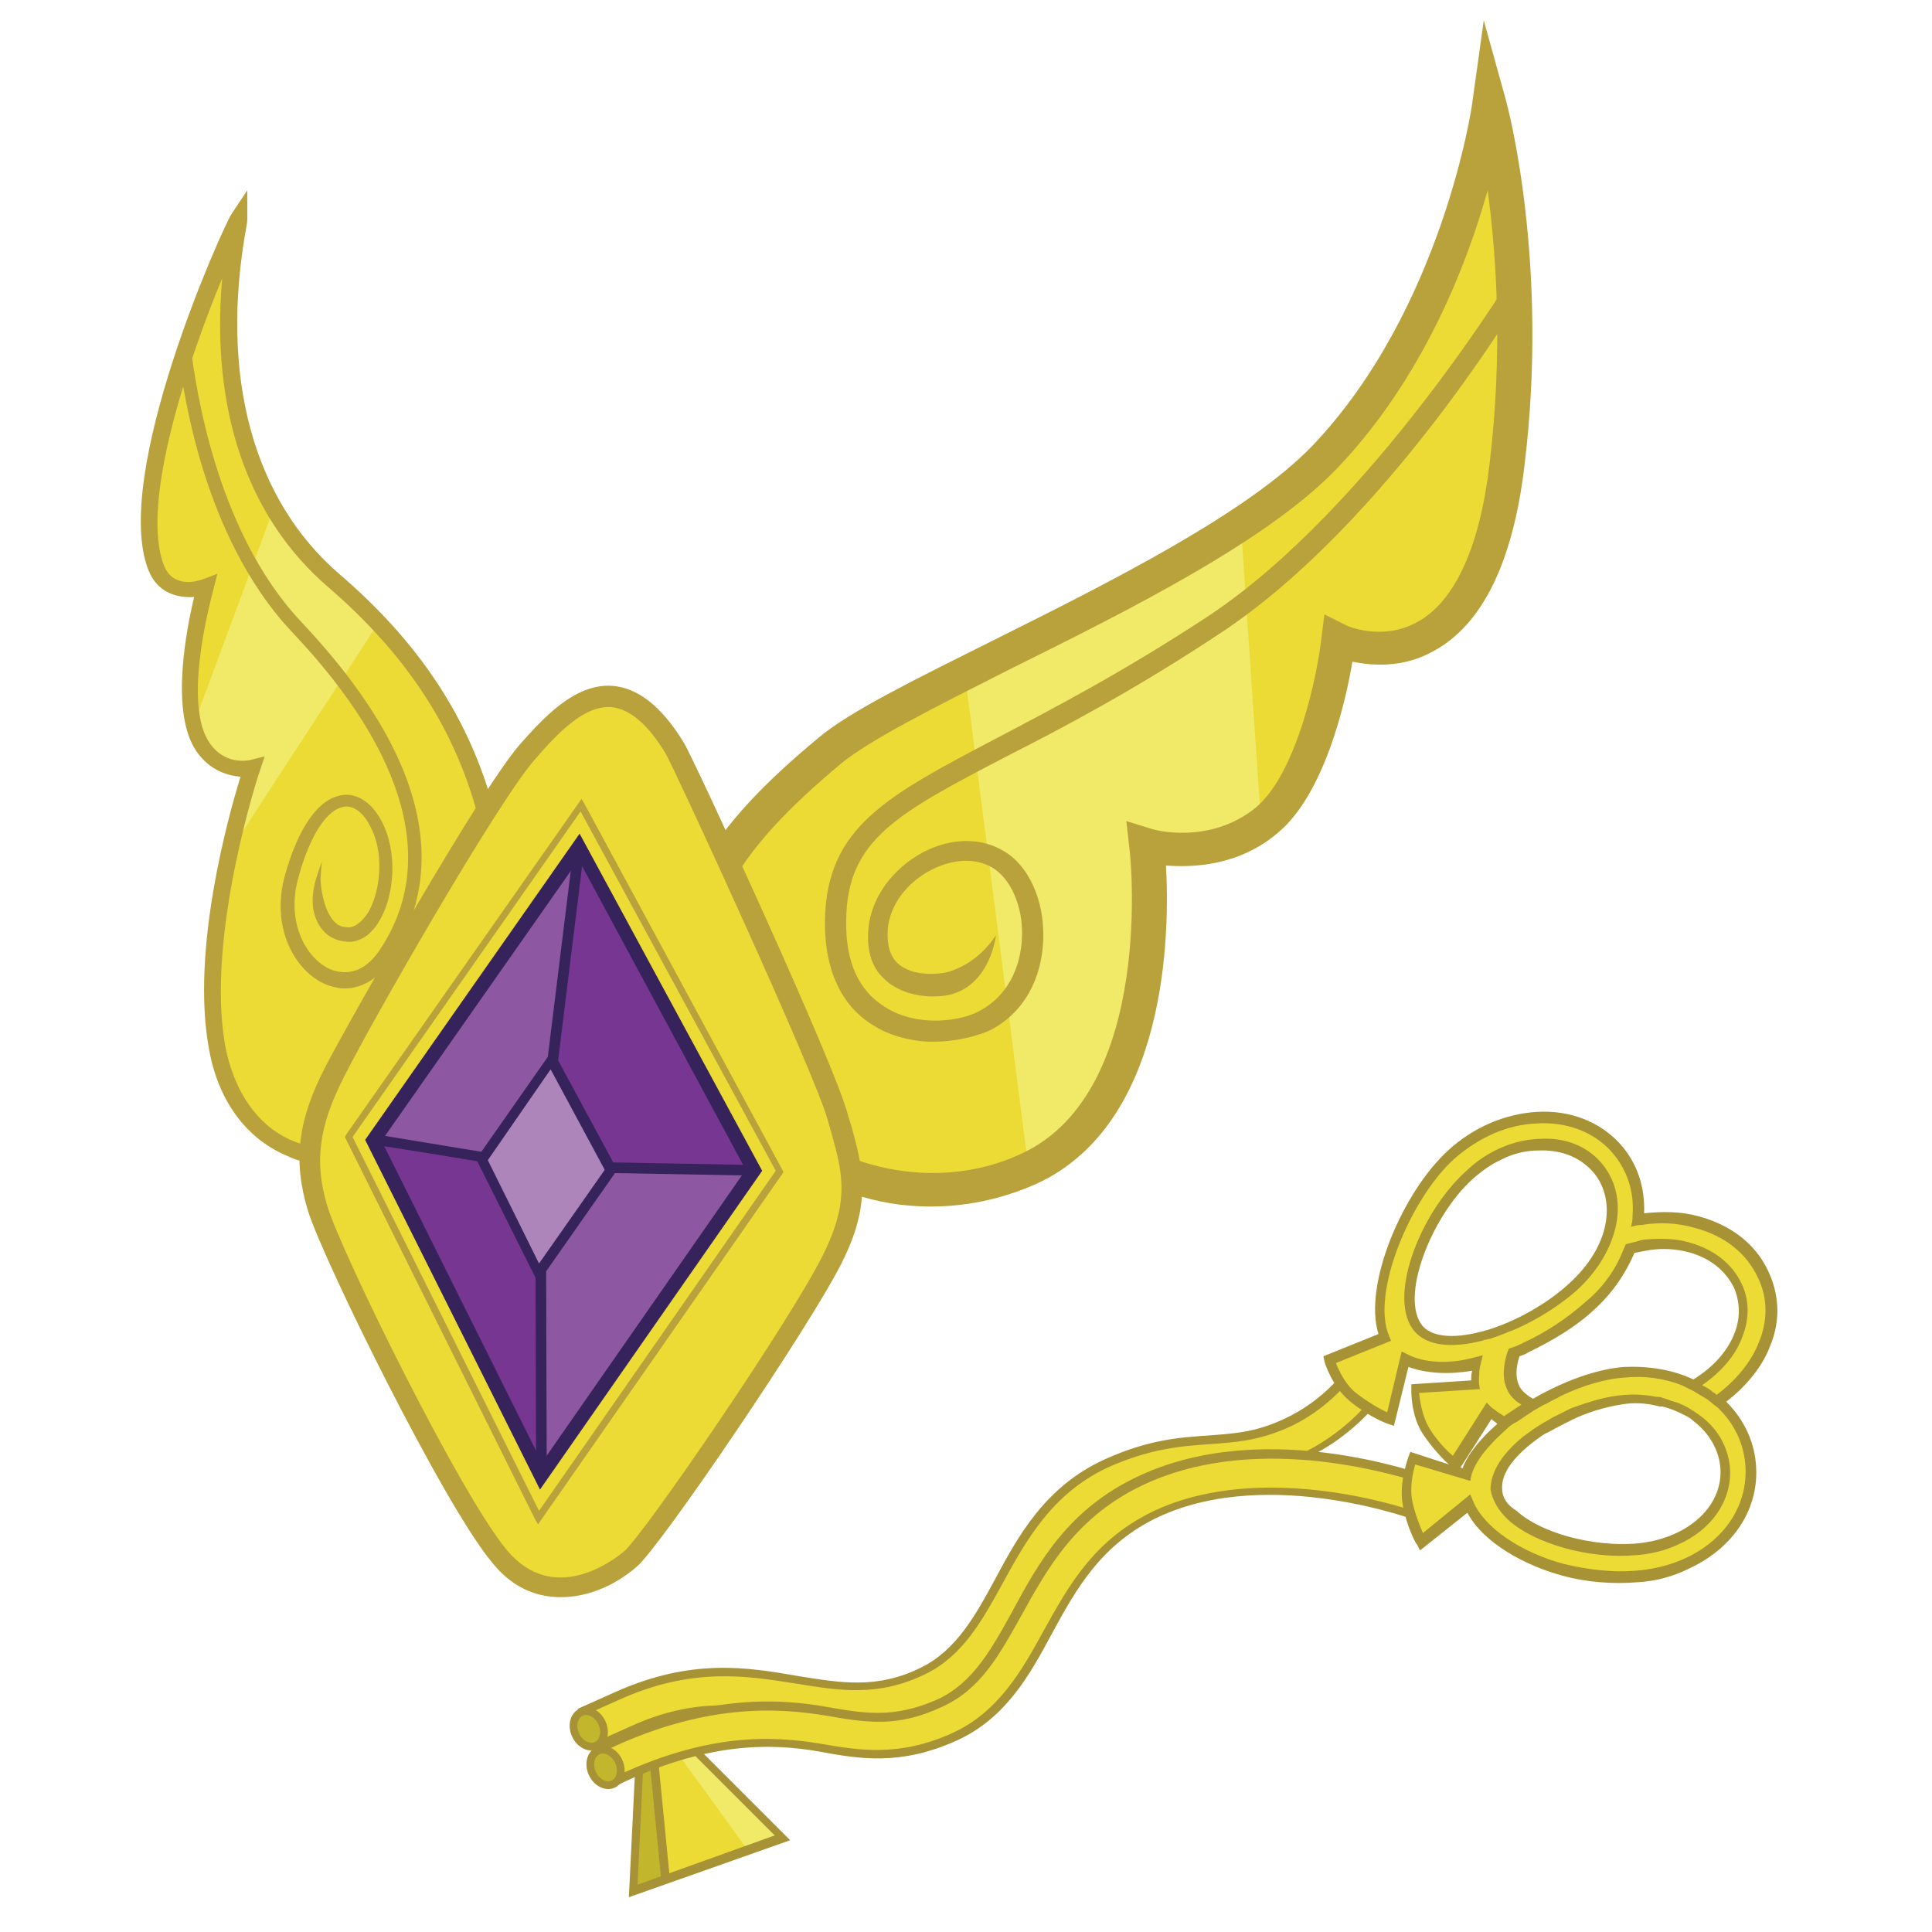 <?xml version="1.0" encoding="utf-8"?>
<!-- Generator: Adobe Illustrator 19.0.0, SVG Export Plug-In . SVG Version: 6.00 Build 0)  -->
<svg version="1.1" id="Ebene_2" xmlns="http://www.w3.org/2000/svg" xmlns:xlink="http://www.w3.org/1999/xlink" x="0px" y="0px"
	 viewBox="0 0 200 200" style="enable-background:new 0 0 200 200;" xml:space="preserve">
<style type="text/css">
	.st0{fill:#EDDB35;}
	.st1{fill:#F0EA68;}
	.st2{fill:#B9A23C;}
	.st3{fill:none;}
	.st4{fill:#8D58A1;}
	.st5{opacity:0;}
	.st6{fill:#773691;}
	.st7{fill:#37235B;}
	.st8{fill:#AD85BA;}
	.st9{fill:#C2B62C;}
	.st10{fill:#A79335;}
	.st11{fill:#C2B62C;stroke:#A79335;stroke-width:0.8;stroke-miterlimit:10;}
</style>
<g id="XMLID_30_">
	<g id="XMLID_1_">
		<g id="XMLID_10_">
			<g id="XMLID_172_">
				<path id="XMLID_106_" class="st0" d="M154.4,10.9c0,0-3,21.8-17,36.4C125.9,59.4,94.2,71,86.1,77.8
					c-10.7,8.9-17.5,17.8-12.7,30.1c4.8,12.3,20.6,19.1,33.4,13.1c15.2-7.1,12.1-33.5,12.1-33.5s6.8,2.1,12.4-2.6
					c5.7-4.8,7.4-18.7,7.4-18.7s14.4,6.9,17.5-18.1C158.8,27.2,154.4,10.9,154.4,10.9z"/>
			</g>
		</g>
		<g id="XMLID_15_">
			<g id="XMLID_169_">
				<path id="XMLID_105_" class="st1" d="M99.8,69.1l6.6,51.3c0,0,0.1,0,0.1-0.1c15.2-7.1,12.1-33.5,12.1-33.5s6.4,1.9,11.9-2.2
					l-2.1-31C120,59.3,108.8,64.6,99.8,69.1z"/>
			</g>
		</g>
		<g id="XMLID_5_">
			<g id="XMLID_73_">
				<path id="XMLID_165_" class="st2" d="M94.1,124.8c-2.6-0.2-5.2-0.9-7.8-1.9c-6.9-2.8-12.3-8-14.8-14.5
					C66,94.5,74.6,84.8,84.7,76.4c3.3-2.8,10.3-6.2,18.3-10.2c11.6-5.8,26.1-13,32.9-20.1c13.4-14.1,16.5-35.2,16.5-35.4l1.2-8.6
					l2.3,8.3c0.2,0.7,4.5,16.9,1.9,37.9c-1.2,10-4.4,16.4-9.4,19.1c-3.2,1.8-6.4,1.5-8.4,1.1c-0.7,4.2-2.9,13.7-7.7,17.7
					c-4.1,3.5-8.9,3.6-11.6,3.4c0.4,6.9,0.2,26.6-13.3,32.9C103.2,124.4,98.6,125.2,94.1,124.8z M154,19.7
					c-2.2,7.9-6.8,19.6-15.6,28.8c-7.2,7.5-21.4,14.6-33.9,20.8C96.8,73.2,90,76.6,87,79.1C76.5,87.9,70.4,96,74.8,107.2
					c2.2,5.5,6.8,10.1,12.9,12.5c6,2.4,12.6,2.3,18.1-0.3c13.9-6.5,11.2-31.4,11.1-31.7l-0.3-2.7l2.6,0.8c0.2,0.1,6,1.7,10.8-2.2
					c4.3-3.6,6.4-13.9,6.8-17.6l0.3-2.4l2.2,1.1c0.1,0.1,3.8,1.7,7.4-0.3c3.9-2.1,6.5-7.8,7.5-16.4C155.6,36.4,154.9,26.3,154,19.7z
					"/>
			</g>
		</g>
		<g id="XMLID_6_">
			<g id="XMLID_7_">
				<g id="XMLID_161_">
					<path id="XMLID_104_" class="st2" d="M95.5,107.8c-1.7-0.2-3.4-0.6-5-1.6c-2.4-1.4-5.2-4.5-5.1-11c0.2-9.6,6.4-12.8,17.8-18.8
						c5.9-3.1,13.2-6.9,22-12.7c16.8-11.2,31.7-35.7,31.8-36l1.1,2c-0.6,1-14.5,24.4-31.7,35.8c-8.9,5.9-16.3,9.8-22.2,12.8
						c-11.3,5.9-16.5,8.6-16.6,16.9c-0.1,4.4,1.3,7.4,4.1,9.1c3.4,2.1,7.9,1.4,9.8,0.3c2.7-1.5,4.2-4.3,4.3-7.7
						c0.1-3.1-1.2-6-3.1-7.1c-1.7-1-4-0.9-6.2,0.2c-2.6,1.3-4.4,3.7-4.6,6.2c-0.1,1.6,0.2,2.7,1,3.5c1.5,1.4,4.2,1.2,5.3,0.9
						c3.3-1,4.9-3.8,4.9-3.8s-0.5,4.9-4.5,6.1c-1.7,0.5-5.1,0.4-7.1-1.6c-1.3-1.2-1.8-3-1.6-5.2c0.3-3.2,2.5-6.2,5.7-7.9
						c2.9-1.5,6-1.5,8.3-0.1c2.6,1.5,4.2,5.1,4.1,9c-0.1,4.2-2,7.7-5.4,9.5C100.9,107.4,98.2,108,95.5,107.8z"/>
				</g>
			</g>
		</g>
	</g>
	<g id="XMLID_8_">
		<g id="XMLID_13_">
			<path id="XMLID_103_" class="st0" d="M24.7,23.2c0,0-12.4,26.8-8.5,36.2c1.3,3.2,5.1,1.9,5.1,1.9s-3.3,11.4-0.5,16.3
				c2,3.3,5.3,2.5,5.3,2.5s-5.7,17.1-3.6,28.8s12.8,14.6,22.4,8.1c9.2-6.2,7.7-24.1,5.4-32.5c-2.3-8.8-7.4-16.7-15.7-23.8
				C18.8,47.3,24.7,23.2,24.7,23.2z"/>
		</g>
		<g id="XMLID_21_">
			<path id="XMLID_102_" class="st1" d="M34.5,60.7c-2.7-2.3-4.7-4.9-6.3-7.7l-8.3,22.4c0.2,0.8,0.4,1.6,0.8,2.2
				c2,3.3,5.3,2.5,5.3,2.5s-1.1,3.3-2.2,8l15.1-23.2C37.5,63.5,36.1,62.1,34.5,60.7z"/>
		</g>
		<g id="XMLID_9_">
			<path id="XMLID_93_" class="st2" d="M33.5,120.6c-1.3-0.1-2.7-0.4-3.9-1c-4.2-1.8-7.1-5.8-8-11.2c-1.8-10.1,2-23.8,3.3-28
				c-1.5-0.1-3.5-0.8-4.8-3c-2.4-4.1-0.8-12.3,0-15.6c-1.6,0.1-3.7-0.3-4.7-2.7c-4-9.8,7.8-35.9,8.6-37l1.6-2.4l0,2.9
				c0,0.1,0,0.4-0.1,0.9c-2.8,15.4,0.7,28.2,9.6,35.9c8.3,7.1,13.5,15,16,24.3c1.9,7,4.5,26.6-5.8,33.5
				C41.4,119.8,37.3,121,33.5,120.6z M27.4,78.3l-0.5,1.5c-0.1,0.2-5.6,17-3.6,28.4c0.9,4.8,3.4,8.4,7,9.9c4.1,1.7,9.2,0.9,14-2.3
				c8.3-5.6,7.5-22.3,5.1-31.6c-2.4-8.9-7.4-16.5-15.4-23.4c-8.4-7.2-12.2-18.4-11-32c-3.4,8.2-8.6,23.4-6,29.8
				c1,2.4,3.6,1.5,3.9,1.4l1.6-0.6L22.1,61c0,0.1-3.2,11.1-0.6,15.6c1.6,2.7,4.2,2.1,4.3,2.1L27.4,78.3z"/>
		</g>
		<g id="XMLID_22_">
			<path id="XMLID_101_" class="st2" d="M31.3,64.5c-7.9-8.3-10.6-21.2-11.5-28.1l0-0.1c-0.1-0.1-0.3-0.5-0.6-0.5c0,0-0.1,0-0.1,0
				c-0.5,0.1-0.5,1.2-0.5,1.9c2.2,15.1,7.6,23.5,11.7,27.8c11.9,12.6,15,24.1,8.9,33c-1.4,2-3.2,2.6-5.1,1.8
				c-2.5-1.2-4.5-4.9-3.2-9.5c1.2-4.4,3-7.1,4.8-7.3c0.9-0.1,1.9,0.6,2.6,2c1.5,2.7,1.1,6.6-0.1,8.8c-0.6,1-1.3,1.6-2,1.7
				c-0.6,0-1.1-0.1-1.5-0.5c-1.3-1.2-1.6-4.3-1.5-4.8l0.1-1.5l-0.5,1.5c-0.8,2.5-0.5,4.5,0.9,5.9c0.7,0.6,1.5,0.9,2.6,0.9
				c1.2-0.1,2.3-0.9,3.1-2.4c1.4-2.5,1.8-6.9,0.1-10.1c-1-1.9-2.5-2.9-4-2.7c-2.5,0.3-4.6,3.3-6,8.3c-1.5,5.4,1,9.8,4,11.2
				c0.6,0.3,1.2,0.4,1.7,0.5c1.9,0.2,3.8-0.8,5.1-2.7C44.9,92.6,47,81.2,31.3,64.5z"/>
		</g>
		<g id="XMLID_17_">
			<path id="XMLID_100_" class="st3" d="M24.7,23.2c0,0-12.4,26.8-8.5,36.2c1.3,3.2,5.1,1.9,5.1,1.9s-2.5,8.6-1.3,14.1L28.2,53
				C20.7,39.7,24.7,23.2,24.7,23.2z"/>
		</g>
		<g id="XMLID_18_">
			<path id="XMLID_99_" class="st3" d="M50.1,84.5c-1.9-7.1-5.6-13.6-11.2-19.6L23.8,88.1c-1.4,6-2.6,14.2-1.4,20.8
				c2.1,11.7,12.8,14.6,22.4,8.1C54,110.8,52.4,92.9,50.1,84.5z"/>
		</g>
	</g>
	<g id="XMLID_29_">
		<g id="XMLID_14_">
			<path id="XMLID_85_" class="st0" d="M69.9,77.5c1,1.6,15.7,33.6,16.9,38.3c1.2,4.7,2.7,8-0.7,14.5c-3.3,6.6-18.6,29.1-20.9,31
				c-2.3,1.9-8.7,5.6-13.6-0.3s-17.2-31-18.8-35.9c-1.5-4.9-1.1-8.8,1.7-14.2c2.8-5.4,15.9-28.3,19.9-33
				C58.5,73.3,63.8,67.7,69.9,77.5z"/>
			<path id="XMLID_89_" class="st2" d="M57.2,165.3c-2.2-0.2-4.4-1.2-6.3-3.6c-5-6-17.4-31.2-19-36.3c-1.6-5.2-1.1-9.4,1.8-15
				c2.6-5,15.9-28.4,20-33.2c2.3-2.6,5.7-6.5,9.7-6.2c2.6,0.2,5.1,2.1,7.4,5.9l0,0c0.9,1.4,15.8,33.6,17,38.6l0.4,1.3
				c1.1,4.1,2.1,7.7-1.1,14c-3.2,6.4-18.7,29.3-21.2,31.4C63.6,164.2,60.4,165.6,57.2,165.3z M63.3,73.2
				C63.3,73.2,63.3,73.2,63.3,73.2c-2.8-0.2-5.5,2.6-8,5.5c-3.9,4.5-16.8,27-19.7,32.8c-2.6,5.1-3.1,8.8-1.7,13.4
				c1.5,4.9,13.8,29.9,18.6,35.6c4.8,5.7,10.9,1.1,12.1,0.1c2.1-1.8,17.3-24,20.6-30.7c2.8-5.6,2-8.5,0.9-12.5l-0.4-1.4
				c-1.2-4.6-16-36.7-16.8-38C67.1,75,65.2,73.4,63.3,73.2z"/>
		</g>
		<g id="XMLID_28_">
			<g id="XMLID_27_">
				<polygon id="XMLID_98_" class="st4" points="60,87.6 38.7,118 53.1,120.1 56.9,111.4 				"/>
			</g>
			<g id="XMLID_12_">
				<path id="XMLID_86_" class="st2" d="M55.7,157.8l-0.3-0.5l-19.7-39.6l0.1-0.2l24.4-34.8l0.3,0.5l20.6,38.1l-0.1,0.2L55.7,157.8z
					 M36.5,117.7l19.3,38.7l24.5-35.2L60.1,84L36.5,117.7z"/>
			</g>
			<g id="XMLID_16_" class="st5">
				<polygon id="XMLID_82_" class="st4" points="60,87.6 56.4,117.3 51.8,120.4 38.7,118 				"/>
			</g>
			<g id="XMLID_20_">
				<polygon id="XMLID_97_" class="st6" points="57,120.8 56.4,117.3 60,87.6 78.1,121.1 62,121.3 				"/>
			</g>
			<g id="XMLID_23_">
				<polygon id="XMLID_96_" class="st6" points="55.1,121.6 51.8,120.4 38.7,118 56,152.8 56.2,129.6 				"/>
			</g>
			<g id="XMLID_24_">
				<polygon id="XMLID_92_" class="st4" points="58.7,122.8 63.1,121.4 78.1,121.1 56,152.8 56.2,129.6 				"/>
			</g>
			<g id="XMLID_19_">
				<polygon id="XMLID_84_" class="st7" points="55.5,152.8 55.4,120 59.4,87.6 60.5,87.7 56.5,120.1 56.6,152.8 				"/>
			</g>
			<g id="XMLID_26_">
				<path id="XMLID_83_" class="st7" d="M55.9,121.3c-6.5-1.1-16.2-2.7-16.7-2.7l0.1-1.1c0.7,0.1,15,2.5,16.7,2.7l22.1,0.4l0,1.1
					L55.9,121.3z"/>
			</g>
			<g id="XMLID_25_">
				<polygon id="XMLID_72_" class="st8" points="57.1,109.7 49.9,120 55.8,131.8 63.2,121.1 				"/>
				<path id="XMLID_79_" class="st7" d="M55.7,132.8L49.3,120l0.2-0.3l7.7-11l6.7,12.4L55.7,132.8z M50.5,120.1l5.3,10.7l6.8-9.7
					L57,110.7L50.5,120.1z"/>
			</g>
			<g id="XMLID_11_">
				<path id="XMLID_76_" class="st7" d="M55.9,154.2l-18.1-36.2L60,86.3l18.9,34.9L55.9,154.2z M39.5,118.1l16.6,33.3l21.1-30.3
					L59.9,89L39.5,118.1z"/>
			</g>
		</g>
	</g>
</g>
<g id="XMLID_65_">
	<g id="XMLID_36_">
		<polyline id="XMLID_59_" class="st0" points="80.5,190.4 65.6,195.7 66.3,180.3 69.6,178.8 81,190.2 		"/>
		<polygon id="XMLID_54_" class="st9" points="68.9,194.9 65.7,196 66.4,180.6 67.4,179.8 		"/>
		<g id="XMLID_60_">
			
				<rect id="XMLID_67_" x="60.6" y="186.9" transform="matrix(9.769853e-02 0.995 -0.995 9.769853e-02 247.943 101.219)" class="st10" width="15.1" height="0.9"/>
		</g>
		<polygon id="XMLID_51_" class="st1" points="68.7,179.5 77.4,191.5 81,190.2 69.6,179.1 		"/>
		<g id="XMLID_62_">
			<path id="XMLID_4_" class="st10" d="M65.1,196.4l0.8-16.3l3.8-1.7l12.1,12.1L65.1,196.4z M66.7,180.6L66,195.1l14.2-5.1
				l-10.7-10.7L66.7,180.6z"/>
		</g>
	</g>
	<g id="XMLID_43_">
		<g id="XMLID_63_">
			<path id="XMLID_3_" class="st0" d="M61.7,180.7l3.8-1.7c6.7-3.1,11.7-2.2,16.5-1.4c4.5,0.8,9.2,1.6,14.8-1
				c0.2-0.1,0.4-0.2,0.6-0.3c4.8-2.4,7.2-6.7,9.5-10.9c2.3-4.3,4.5-8.3,9.4-10.5c3.9-1.8,6.5-1.9,9.3-2.1c2.7-0.2,5.5-0.3,9.3-2
				c5.7-2.6,8.4-6.9,8.5-7.1l-3.2-2l1.6,1l-1.6-1c0,0-2.3,3.6-6.9,5.6c-3.1,1.4-5.3,1.6-7.9,1.7c-2.9,0.2-6.1,0.4-10.7,2.4
				c-6,2.7-8.7,7.7-11.1,12.2c-2.1,3.8-4,7.4-7.8,9.3c-4.7,2.3-8.6,1.7-13,0.9c-5.1-0.9-10.9-1.9-18.7,1.7l-3.8,1.7"/>
			<path id="XMLID_68_" class="st10" d="M96.9,177c0.2-0.1,0.4-0.2,0.6-0.3c5-2.5,7.4-6.8,9.7-11.1c2.3-4.2,4.5-8.2,9.2-10.3
				c3.8-1.7,6.4-1.9,9.1-2.1c2.8-0.2,5.6-0.3,9.4-2.1c5.8-2.6,8.6-7.1,8.7-7.2l0.2-0.4l-4-2.5l-0.2,0.4c0,0-2.3,3.5-6.7,5.5
				c-3,1.4-5.2,1.5-7.8,1.7c-2.9,0.2-6.2,0.4-10.8,2.5c-6.1,2.8-8.9,7.9-11.3,12.4c-2,3.7-4,7.3-7.6,9.1c-4.6,2.3-8.4,1.6-12.8,0.9
				c-5.2-0.9-11-1.9-19,1.7l-3.8,1.7l0.4,0.8l3.8-1.7c7.7-3.5,13.4-2.5,18.5-1.7c4.3,0.7,8.4,1.4,13.3-1c3.9-1.9,5.9-5.6,8-9.4
				c2.4-4.4,5.1-9.3,10.9-12c4.5-2,7.7-2.2,10.5-2.4c2.6-0.2,4.9-0.3,8.1-1.7c3.8-1.7,6.1-4.5,6.8-5.4l2.5,1.6
				c-0.8,1.1-3.4,4.4-8.1,6.6c-3.7,1.7-6.5,1.8-9.1,2c-2.8,0.2-5.5,0.3-9.4,2.1c-4.9,2.3-7.2,6.4-9.6,10.7
				c-2.2,4.1-4.6,8.4-9.3,10.7c-5.7,2.8-10.5,2-15.1,1.2c-4.9-0.8-9.9-1.7-16.7,1.4l-3.8,1.7l0.4,0.8l3.8-1.7
				c6.6-3,11.5-2.2,16.2-1.4C86.5,178.8,91.2,179.6,96.9,177z"/>
		</g>
	</g>
	<g id="XMLID_40_">
		<g id="XMLID_61_">
			<path id="XMLID_69_" class="st0" d="M63.6,184.5c9.5-4.7,16.3-4.5,21.3-3.6c4.1,0.7,8.3,1.4,14-1.1c5-2.3,7.4-6.7,9.7-10.9
				c2.5-4.6,5.2-9.4,11.3-12.3c11.7-5.4,27.1,0.4,27.2,0.5l1.4-3.6c-0.7-0.3-17-6.4-30.2-0.4c-7.3,3.3-10.4,8.9-13.1,13.9
				c-2.2,4-4.1,7.5-8,9.3c-4.6,2.1-7.7,1.5-11.7,0.9c-5.4-0.9-13.1-1.3-23.7,3.9"/>
			<path id="XMLID_71_" class="st10" d="M99,180.2c5.1-2.3,7.6-6.8,9.9-11.1c2.5-4.6,5.1-9.3,11.1-12.1c11.5-5.3,26.7,0.4,26.9,0.5
				l0.4,0.2l1.7-4.4l-0.4-0.2c-0.7-0.3-17.2-6.5-30.5-0.4c-7.5,3.4-10.6,9.1-13.3,14.1c-2.2,4-4.1,7.4-7.7,9.1
				c-4.5,2-7.5,1.5-11.5,0.8c-5-0.9-13-1.4-23.9,4l0.4,0.8c10.7-5.3,18.5-4.7,23.4-3.9c4.1,0.7,7.3,1.3,12-0.9
				c4-1.8,5.9-5.3,8.2-9.4c2.7-4.9,5.7-10.4,12.9-13.7c12-5.5,26.7-0.7,29.4,0.2l-1.1,2.8c-2.5-0.9-16.4-5.2-27.2-0.3
				c-6.3,2.9-9,7.7-11.6,12.4c-2.3,4.2-4.7,8.5-9.5,10.7c-5.5,2.5-9.7,1.8-13.7,1.1c-4.9-0.8-11.7-1.2-21.6,3.6l0.4,0.8
				c9.6-4.7,16.3-4.4,21-3.6C89,182.1,93.2,182.8,99,180.2z"/>
		</g>
	</g>
	<g id="XMLID_34_">
		<path id="XMLID_41_" class="st0" d="M152.9,141.2c-0.2,0.8-0.3,1.6-0.2,2.3l-6.3,0.4c0,0-0.1,2.6,1.2,4.5c1.3,1.9,3,3.3,3,3.3
			l3.5-5.5c0.5,0.5,1.1,0.9,1.8,1.3c-2,1.6-3.5,3.4-4,5.2l-5.5-1.7c0,0-1,2.4-0.5,4.6c0.4,2.2,1.4,4.1,1.4,4.1l4.9-4
			c1.3,3.1,5.5,5.7,9.8,6.8c2.5,0.6,5.2,0.9,7.5,0.7c7-0.5,12.1-5.3,11.9-11.2c-0.1-2.7-1.3-5.1-3.5-7c4.6-3.4,6.6-8.5,4.5-12.9
			c-1.2-2.7-3.7-4.7-7-5.5c-1.5-0.4-3.5-0.5-5.8-0.2c0.3-2.8-0.4-5.5-2.3-7.6c-2-2.2-4.9-3.3-8.2-3.1c-3.2,0.2-6.3,1.6-8.9,3.9
			c-4.7,4.2-8.9,14.2-6.9,18.9l-5.7,2.3c0,0,0.7,2.5,2.5,3.9c1.8,1.4,3.8,2.2,3.8,2.2l1.5-6.2C147.4,141.6,150.1,141.7,152.9,141.2z
			 M175.2,143.4c-2.1-1-4.5-1.5-7-1.3c-2.9,0.2-6.5,1.6-9.7,3.4c-1-0.4-1.8-1-2.1-1.9c-0.4-1-0.4-2.2,0.1-3.5
			c0.5-0.2,0.9-0.4,1.4-0.6c2.5-1.1,4.9-2.7,6.7-4.4c2-1.8,3.3-3.8,4.2-5.9c0.6-0.1,1.2-0.2,1.6-0.3c1.4-0.2,2.8-0.1,4.1,0.3
			c2.4,0.6,4.2,2,5.1,4C181.3,136.7,179.4,140.8,175.2,143.4z M158.8,148.6c1.1-0.8,2.5-1.6,3.8-2.2c1.9-0.8,3.9-1.4,5.8-1.6
			c1.1-0.1,2.2,0,3.3,0.2c0.1,0,0.3,0.1,0.4,0.1c1.1,0.3,2.2,0.8,3.1,1.4c0.1,0.1,0.2,0.1,0.3,0.2c1.9,1.4,2.9,3.3,3,5.4
			c0.2,4.3-3.9,7.9-9.4,8.3c-6.1,0.5-14.1-2.5-14.2-6.4C154.9,152.3,156.5,150.2,158.8,148.6z M152,121.6c1-0.9,2.1-1.6,3.3-2.2
			c1.3-0.6,2.6-0.9,3.9-1c2.4-0.1,4.6,0.7,6,2.2c2.9,3.2,1.9,8.6-2.5,12.5c-4.8,4.4-13.2,7.3-15.9,4.4
			C144.1,134.5,147.5,125.7,152,121.6z"/>
		<g id="XMLID_2_">
			<path id="XMLID_38_" class="st3" d="M147.3,137.2c-2.5-2.8,0.8-11.3,5.1-15.2c1-0.9,2-1.6,3.1-2.1c1.2-0.6,2.5-0.9,3.7-0.9
				c2.3-0.1,4.2,0.6,5.6,2.1c1.3,1.4,1.8,3.4,1.4,5.5c-0.4,2.2-1.8,4.4-3.8,6.2c-2.3,2.1-5.5,3.9-8.5,4.8
				C150.8,138.5,148.4,138.4,147.3,137.2z"/>
			<path id="XMLID_58_" class="st10" d="M146.5,137.9c1.3,1.4,3.7,1.7,6.9,0.9c0.1,0,0.2-0.1,0.3-0.1c0.2,0,0.3-0.1,0.5-0.1
				c1-0.3,1.9-0.7,2.9-1.1c2.2-1,4.4-2.4,6.1-3.9c2.2-2,3.6-4.4,4.1-6.8c0.5-2.5-0.1-4.8-1.6-6.5c-1.5-1.7-3.8-2.6-6.4-2.4
				c-2.7,0.1-5.4,1.3-7.5,3.3C146.9,125.6,143.5,134.6,146.5,137.9z M152.4,122.1c1-0.9,2-1.6,3.1-2.1c1.2-0.6,2.5-0.9,3.7-0.9
				c2.3-0.1,4.2,0.6,5.6,2.1c1.3,1.4,1.8,3.4,1.4,5.5c-0.4,2.2-1.8,4.4-3.8,6.2c-2.3,2.1-5.5,3.9-8.5,4.8c-3.1,0.9-5.5,0.8-6.6-0.4
				C144.8,134.4,148.2,125.9,152.4,122.1z"/>
			<path id="XMLID_55_" class="st3" d="M176.4,143.4c2-1.4,3.5-3.1,4.2-5.1c0.7-1.8,0.7-3.7-0.1-5.4c-1-2.1-2.9-3.6-5.5-4.3
				c-1.4-0.4-2.8-0.4-4.3-0.3c-0.3,0-0.7,0.1-1,0.2c-0.4,0.1-0.8,0.2-1.2,0.3c-0.2,0.5-0.4,0.9-0.6,1.4c-0.8,1.7-2,3.3-3.6,4.6
				c-1.8,1.6-4,3.1-6.4,4.2c-0.1,0-0.1,0.1-0.2,0.1c-0.4,0.2-0.9,0.4-1.3,0.5c-0.2,0.4-0.3,0.9-0.4,1.3c-0.2,1.1-0.2,2,0.2,2.9
				c0.3,0.7,0.8,1.2,1.5,1.6c-0.6,0.4-1.2,0.8-1.8,1.2c-0.5-0.3-0.9-0.6-1.3-0.9l-0.5-0.5l-3.5,5.5c-0.6-0.5-1.6-1.5-2.4-2.8
				c-0.8-1.3-1-2.9-1.1-3.7l6.3-0.4l-0.1-0.6c0-0.5,0-1.1,0.1-1.7c0.1-0.4,0.2-0.8,0.3-1.2c-0.4,0.1-0.8,0.2-1.2,0.3
				c-2.8,0.5-5.3,0.4-7-0.5l-0.6-0.3l-1.5,6.3c-0.7-0.3-1.9-1-3.1-1.9c-1.2-0.9-1.9-2.4-2.2-3.2l5.7-2.3l-0.2-0.5
				c-1.9-4.4,2.2-14.2,6.7-18.3c2.5-2.2,5.5-3.6,8.6-3.7c3.1-0.2,5.9,0.9,7.7,2.9c1.6,1.8,2.4,4.1,2.2,6.6c0,0.3,0,0.6-0.1,0.9
				c0,0.1,0,0.2-0.1,0.3c0.4-0.1,0.8-0.2,1.2-0.2c1.8-0.3,3.7-0.2,5.4,0.3c3.1,0.8,5.4,2.6,6.6,5.2c1,2.1,1,4.4,0.1,6.6
				c-0.8,2.1-2.4,4-4.4,5.5c-0.1-0.1-0.2-0.2-0.4-0.3C177.1,143.8,176.7,143.6,176.4,143.4z"/>
			<path id="XMLID_56_" class="st3" d="M151.3,151.9l3.2-5c0.2,0.2,0.4,0.3,0.6,0.5c-1.7,1.4-3,3-3.6,4.6L151.3,151.9z"/>
			<path id="XMLID_70_" class="st3" d="M157.3,140.5c0.3-0.1,0.6-0.2,0.9-0.4c2.5-1.2,5-2.7,6.8-4.4c1.9-1.7,3.3-3.8,4.2-5.9
				c0.5-0.1,1-0.2,1.6-0.3c1.4-0.2,2.7-0.1,3.9,0.2c2.3,0.6,3.9,1.9,4.8,3.7c0.6,1.4,0.7,3,0.1,4.6c-0.7,1.9-2.2,3.6-4.3,4.9
				c-2.1-1-4.6-1.4-7.1-1.3c-2.9,0.2-6.4,1.5-9.5,3.3c-0.7-0.4-1.3-0.9-1.5-1.5C156.9,142.6,156.9,141.6,157.3,140.5z"/>
			<path id="XMLID_48_" class="st10" d="M156.2,157.4c2.7,2.4,8.3,4,13,3.6c1.7-0.1,3.2-0.5,4.5-1.1c3.4-1.5,5.5-4.4,5.4-7.7
				c-0.1-2.1-1.1-4.1-2.9-5.5c-0.1-0.1-0.3-0.2-0.4-0.3c-0.2-0.1-0.4-0.3-0.6-0.4c-0.6-0.4-1.2-0.7-1.9-0.9
				c-0.4-0.1-0.8-0.3-1.2-0.4c-0.2-0.1-0.4-0.1-0.6-0.1c-1.1-0.2-2.2-0.3-3.3-0.2c-1.8,0.1-3.7,0.7-5.6,1.4
				c-0.6,0.3-1.2,0.6-1.8,0.9c-0.7,0.4-1.4,0.8-2,1.2c-0.4,0.3-0.7,0.5-1.1,0.8c-2.1,1.7-3.4,3.6-3.4,5.5
				C154.5,155.3,155.1,156.4,156.2,157.4z M155.5,154.1c-0.1-1.7,1.4-3.5,3.6-5.1c0.4-0.3,0.8-0.6,1.3-0.8c0.7-0.4,1.5-0.8,2.3-1.2
				c0.1-0.1,0.3-0.1,0.4-0.2c1.8-0.8,3.7-1.3,5.4-1.5c1.1-0.1,2.2,0,3.3,0.3c0.1,0,0.2,0,0.3,0c0.8,0.2,1.5,0.5,2.1,0.8
				c0.4,0.2,0.8,0.4,1.1,0.7c0,0,0,0,0,0c1.7,1.3,2.7,3.1,2.8,5c0.2,4-3.6,7.3-8.9,7.7c-4.4,0.3-9.7-1.1-12.2-3.4
				C156,155.8,155.5,155,155.5,154.1z"/>
			<path id="XMLID_45_" class="st10" d="M145.8,141.5c1.9,0.7,4.2,0.8,6.6,0.4c-0.1,0.3-0.1,0.7-0.1,1l-6.2,0.4l0,0.5
				c0,0.1-0.1,2.8,1.3,4.8c0.9,1.3,1.9,2.4,2.6,3l-4-1.3l-0.2,0.5c0,0.1-1,2.6-0.6,4.9c0.4,2.3,1.4,4.2,1.5,4.2l0.3,0.6l4.9-3.9
				c1.7,3.2,6.1,5.5,9.8,6.5c2.5,0.7,5.3,0.9,7.7,0.7c2-0.1,3.8-0.6,5.4-1.4c4.4-2,7.2-5.9,7-10.4c-0.1-2.6-1.2-5-3.1-6.9
				c2.1-1.6,3.8-3.7,4.6-5.9c1-2.5,0.9-5.1-0.2-7.5c-1.3-2.9-3.9-4.9-7.3-5.8c-1.8-0.5-3.7-0.5-5.6-0.3c0.1-2.7-0.7-5.2-2.5-7.2
				c-2.1-2.3-5.2-3.5-8.6-3.3c-3.3,0.2-6.6,1.6-9.2,4c-4.7,4.3-8.8,13.9-7.2,19l-5.7,2.3l0.1,0.5c0,0.1,0.8,2.7,2.7,4.2
				c1.8,1.5,3.8,2.3,3.9,2.3l0.6,0.2L145.8,141.5z M152.2,153.3l0.1-0.5c0.4-1.6,1.9-3.3,3.7-4.9c0.3-0.3,0.6-0.5,1-0.7
				c0.6-0.4,1.2-0.8,1.8-1.2c0.4-0.2,0.8-0.5,1.3-0.7c0.5-0.3,1-0.5,1.5-0.8c2.3-1.1,4.7-1.8,6.7-1.9c2-0.2,4,0.1,5.8,0.8
				c0.4,0.2,0.8,0.4,1.2,0.6c0.5,0.3,1,0.6,1.5,0.9c0,0,0.1,0.1,0.1,0.1c0.3,0.2,0.6,0.5,0.9,0.7c1.8,1.7,2.8,3.9,2.9,6.3
				c0.2,5.6-4.6,10.1-11.4,10.6c-2.3,0.2-4.9-0.1-7.4-0.7c-4.5-1.2-8.3-3.8-9.4-6.5l-0.3-0.7l-4.9,4c-0.3-0.7-0.8-1.9-1.1-3.3
				c-0.3-1.5,0.1-3.1,0.3-3.8L152.2,153.3z M168.2,141.5c-2.9,0.2-6.4,1.5-9.5,3.3c-0.7-0.4-1.3-0.9-1.5-1.5
				c-0.3-0.7-0.3-1.7,0.1-2.9c0.3-0.1,0.6-0.2,0.9-0.4c2.5-1.2,5-2.7,6.8-4.4c1.9-1.7,3.3-3.8,4.2-5.9c0.5-0.1,1-0.2,1.6-0.3
				c1.4-0.2,2.7-0.1,3.9,0.2c2.3,0.6,3.9,1.9,4.8,3.7c0.6,1.4,0.7,3,0.1,4.6c-0.7,1.9-2.2,3.6-4.3,4.9
				C173.2,141.8,170.7,141.4,168.2,141.5z M151.4,152l-0.2-0.1l3.2-5c0.2,0.2,0.4,0.3,0.6,0.5C153.4,148.8,152,150.4,151.4,152z
				 M145.7,140.2l-0.6-0.3l-1.5,6.3c-0.7-0.3-1.9-1-3.1-1.9c-1.2-0.9-1.9-2.4-2.2-3.2l5.7-2.3l-0.2-0.5c-1.9-4.4,2.2-14.2,6.7-18.3
				c2.5-2.2,5.5-3.6,8.6-3.7c3.1-0.2,5.9,0.9,7.7,2.9c1.6,1.8,2.4,4.1,2.2,6.6c0,0.3,0,0.6-0.1,0.9c0,0.1,0,0.2-0.1,0.3
				c0.4-0.1,0.8-0.2,1.2-0.2c1.8-0.3,3.7-0.2,5.4,0.3c3.1,0.8,5.4,2.6,6.6,5.2c1,2.1,1,4.4,0.1,6.6c-0.8,2.1-2.4,4-4.4,5.5
				c-0.1-0.1-0.2-0.2-0.4-0.3c-0.3-0.3-0.7-0.5-1.1-0.7c2-1.4,3.5-3.1,4.2-5.1c0.7-1.8,0.7-3.7-0.1-5.4c-1-2.1-2.9-3.6-5.5-4.3
				c-1.4-0.4-2.8-0.4-4.3-0.3c-0.3,0-0.7,0.1-1,0.2c-0.4,0.1-0.8,0.2-1.2,0.3c-0.2,0.5-0.4,0.9-0.6,1.4c-0.8,1.7-2,3.3-3.6,4.6
				c-1.8,1.6-4,3.1-6.4,4.2c-0.1,0-0.1,0.1-0.2,0.1c-0.4,0.2-0.9,0.4-1.3,0.5c-0.2,0.4-0.3,0.9-0.4,1.3c-0.2,1.1-0.2,2,0.2,2.9
				c0.3,0.7,0.8,1.2,1.5,1.6c-0.6,0.4-1.2,0.8-1.8,1.2c-0.5-0.3-0.9-0.6-1.3-0.9l-0.5-0.5l-3.5,5.5c-0.6-0.5-1.6-1.5-2.4-2.8
				c-0.8-1.3-1-2.9-1.1-3.7l6.3-0.4l-0.1-0.6c0-0.5,0-1.1,0.1-1.7c0.1-0.4,0.2-0.8,0.3-1.2c-0.4,0.1-0.8,0.2-1.2,0.3
				C150,141.2,147.4,141.1,145.7,140.2z"/>
		</g>
	</g>
	
		<ellipse id="XMLID_50_" transform="matrix(0.91 -0.415 0.415 0.91 -68.806 41.491)" class="st11" cx="61" cy="178.9" rx="1.5" ry="1.9"/>
	
		<ellipse id="XMLID_64_" transform="matrix(0.91 -0.415 0.415 0.91 -70.276 42.544)" class="st11" cx="62.7" cy="182.9" rx="1.5" ry="1.9"/>
</g>
</svg>
